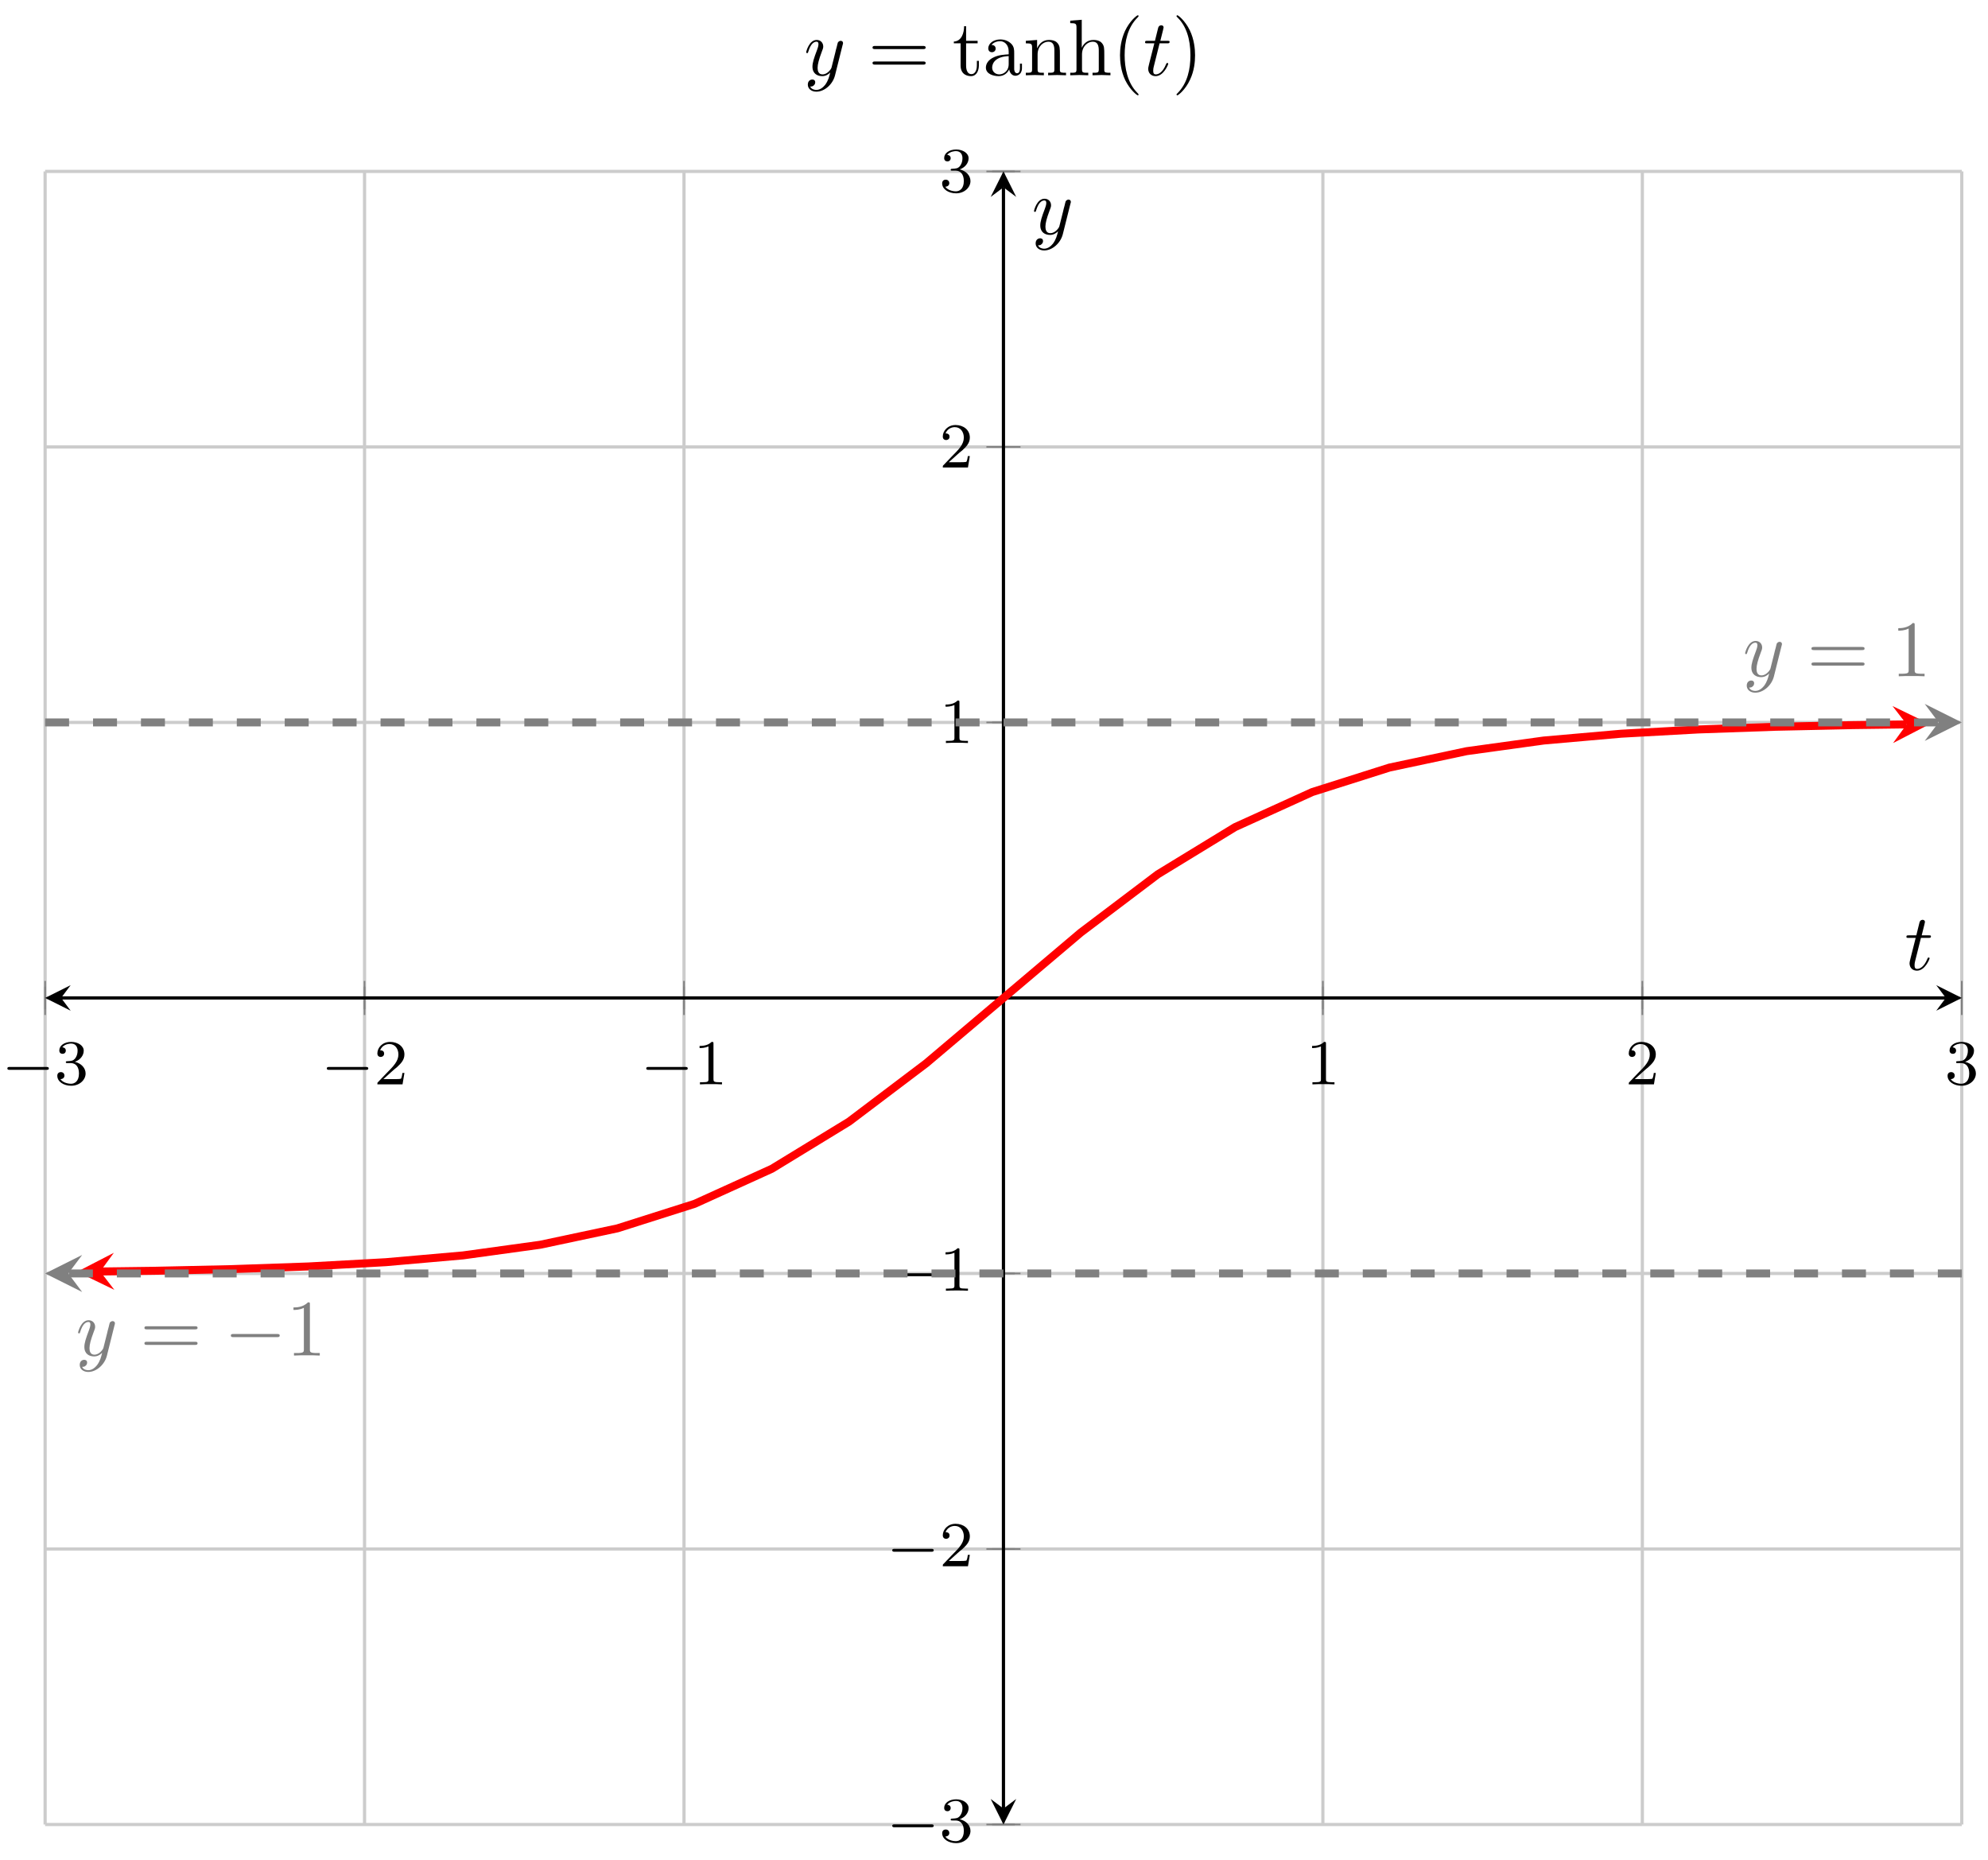 <?xml version="1.0" encoding="UTF-8"?>
<svg xmlns="http://www.w3.org/2000/svg" xmlns:xlink="http://www.w3.org/1999/xlink" width="248pt" height="232pt" viewBox="0 0 248 232" version="1.1">
<defs>
<g>
<symbol overflow="visible" id="glyph0-0">
<path style="stroke:none;" d=""/>
</symbol>
<symbol overflow="visible" id="glyph0-1">
<path style="stroke:none;" d="M 5.562 -1.812 C 5.703 -1.812 5.875 -1.812 5.875 -1.984 C 5.875 -2.172 5.703 -2.172 5.562 -2.172 L 1 -2.172 C 0.875 -2.172 0.703 -2.172 0.703 -1.984 C 0.703 -1.812 0.875 -1.812 1 -1.812 Z M 5.562 -1.812 "/>
</symbol>
<symbol overflow="visible" id="glyph1-0">
<path style="stroke:none;" d=""/>
</symbol>
<symbol overflow="visible" id="glyph1-1">
<path style="stroke:none;" d="M 2.016 -2.656 C 2.641 -2.656 3.047 -2.203 3.047 -1.359 C 3.047 -0.359 2.484 -0.078 2.062 -0.078 C 1.625 -0.078 1.016 -0.234 0.734 -0.656 C 1.031 -0.656 1.234 -0.844 1.234 -1.094 C 1.234 -1.359 1.047 -1.531 0.781 -1.531 C 0.578 -1.531 0.344 -1.406 0.344 -1.078 C 0.344 -0.328 1.156 0.172 2.078 0.172 C 3.125 0.172 3.875 -0.562 3.875 -1.359 C 3.875 -2.031 3.344 -2.625 2.531 -2.812 C 3.156 -3.031 3.641 -3.562 3.641 -4.203 C 3.641 -4.844 2.922 -5.297 2.094 -5.297 C 1.234 -5.297 0.594 -4.844 0.594 -4.234 C 0.594 -3.938 0.781 -3.812 1 -3.812 C 1.25 -3.812 1.406 -3.984 1.406 -4.219 C 1.406 -4.516 1.141 -4.625 0.969 -4.625 C 1.312 -5.062 1.922 -5.094 2.062 -5.094 C 2.266 -5.094 2.875 -5.031 2.875 -4.203 C 2.875 -3.656 2.641 -3.312 2.531 -3.188 C 2.297 -2.938 2.109 -2.922 1.625 -2.891 C 1.469 -2.891 1.406 -2.875 1.406 -2.766 C 1.406 -2.656 1.484 -2.656 1.625 -2.656 Z M 2.016 -2.656 "/>
</symbol>
<symbol overflow="visible" id="glyph1-2">
<path style="stroke:none;" d="M 2.25 -1.625 C 2.375 -1.75 2.703 -2.016 2.844 -2.125 C 3.328 -2.578 3.797 -3.016 3.797 -3.734 C 3.797 -4.688 3 -5.297 2.016 -5.297 C 1.047 -5.297 0.422 -4.578 0.422 -3.859 C 0.422 -3.469 0.734 -3.422 0.844 -3.422 C 1.016 -3.422 1.266 -3.531 1.266 -3.844 C 1.266 -4.25 0.859 -4.25 0.766 -4.25 C 1 -4.844 1.531 -5.031 1.922 -5.031 C 2.656 -5.031 3.047 -4.406 3.047 -3.734 C 3.047 -2.906 2.469 -2.297 1.516 -1.344 L 0.516 -0.297 C 0.422 -0.219 0.422 -0.203 0.422 0 L 3.562 0 L 3.797 -1.422 L 3.547 -1.422 C 3.531 -1.266 3.469 -0.875 3.375 -0.719 C 3.328 -0.656 2.719 -0.656 2.594 -0.656 L 1.172 -0.656 Z M 2.25 -1.625 "/>
</symbol>
<symbol overflow="visible" id="glyph1-3">
<path style="stroke:none;" d="M 2.5 -5.078 C 2.5 -5.297 2.484 -5.297 2.266 -5.297 C 1.938 -4.984 1.516 -4.797 0.766 -4.797 L 0.766 -4.531 C 0.984 -4.531 1.406 -4.531 1.875 -4.734 L 1.875 -0.656 C 1.875 -0.359 1.844 -0.266 1.094 -0.266 L 0.812 -0.266 L 0.812 0 C 1.141 -0.031 1.828 -0.031 2.188 -0.031 C 2.547 -0.031 3.234 -0.031 3.562 0 L 3.562 -0.266 L 3.281 -0.266 C 2.531 -0.266 2.5 -0.359 2.5 -0.656 Z M 2.5 -5.078 "/>
</symbol>
<symbol overflow="visible" id="glyph2-0">
<path style="stroke:none;" d=""/>
</symbol>
<symbol overflow="visible" id="glyph2-1">
<path style="stroke:none;" d="M 4.844 -3.797 C 4.891 -3.938 4.891 -3.953 4.891 -4.031 C 4.891 -4.203 4.75 -4.297 4.594 -4.297 C 4.5 -4.297 4.344 -4.234 4.25 -4.094 C 4.234 -4.031 4.141 -3.734 4.109 -3.547 C 4.031 -3.297 3.969 -3.016 3.906 -2.75 L 3.453 -0.953 C 3.422 -0.812 2.984 -0.109 2.328 -0.109 C 1.828 -0.109 1.719 -0.547 1.719 -0.922 C 1.719 -1.375 1.891 -2 2.219 -2.875 C 2.375 -3.281 2.422 -3.391 2.422 -3.594 C 2.422 -4.031 2.109 -4.406 1.609 -4.406 C 0.656 -4.406 0.297 -2.953 0.297 -2.875 C 0.297 -2.766 0.391 -2.766 0.406 -2.766 C 0.516 -2.766 0.516 -2.797 0.562 -2.953 C 0.844 -3.891 1.234 -4.188 1.578 -4.188 C 1.656 -4.188 1.828 -4.188 1.828 -3.875 C 1.828 -3.625 1.719 -3.359 1.656 -3.172 C 1.25 -2.109 1.078 -1.547 1.078 -1.078 C 1.078 -0.188 1.703 0.109 2.297 0.109 C 2.688 0.109 3.016 -0.062 3.297 -0.344 C 3.172 0.172 3.047 0.672 2.656 1.203 C 2.391 1.531 2.016 1.828 1.562 1.828 C 1.422 1.828 0.969 1.797 0.797 1.406 C 0.953 1.406 1.094 1.406 1.219 1.281 C 1.328 1.203 1.422 1.062 1.422 0.875 C 1.422 0.562 1.156 0.531 1.062 0.531 C 0.828 0.531 0.5 0.688 0.5 1.172 C 0.5 1.672 0.938 2.047 1.562 2.047 C 2.578 2.047 3.609 1.141 3.891 0.016 Z M 4.844 -3.797 "/>
</symbol>
<symbol overflow="visible" id="glyph2-2">
<path style="stroke:none;" d="M 2.047 -3.984 L 2.984 -3.984 C 3.188 -3.984 3.297 -3.984 3.297 -4.188 C 3.297 -4.297 3.188 -4.297 3.016 -4.297 L 2.141 -4.297 C 2.5 -5.719 2.547 -5.906 2.547 -5.969 C 2.547 -6.141 2.422 -6.234 2.25 -6.234 C 2.219 -6.234 1.938 -6.234 1.859 -5.875 L 1.469 -4.297 L 0.531 -4.297 C 0.328 -4.297 0.234 -4.297 0.234 -4.109 C 0.234 -3.984 0.312 -3.984 0.516 -3.984 L 1.391 -3.984 C 0.672 -1.156 0.625 -0.984 0.625 -0.812 C 0.625 -0.266 1 0.109 1.547 0.109 C 2.562 0.109 3.125 -1.344 3.125 -1.422 C 3.125 -1.531 3.047 -1.531 3.016 -1.531 C 2.922 -1.531 2.906 -1.5 2.859 -1.391 C 2.438 -0.344 1.906 -0.109 1.562 -0.109 C 1.359 -0.109 1.25 -0.234 1.25 -0.562 C 1.25 -0.812 1.281 -0.875 1.312 -1.047 Z M 2.047 -3.984 "/>
</symbol>
<symbol overflow="visible" id="glyph3-0">
<path style="stroke:none;" d=""/>
</symbol>
<symbol overflow="visible" id="glyph3-1">
<path style="stroke:none;" d="M 6.844 -3.266 C 7 -3.266 7.188 -3.266 7.188 -3.453 C 7.188 -3.656 7 -3.656 6.859 -3.656 L 0.891 -3.656 C 0.75 -3.656 0.562 -3.656 0.562 -3.453 C 0.562 -3.266 0.75 -3.266 0.891 -3.266 Z M 6.859 -1.328 C 7 -1.328 7.188 -1.328 7.188 -1.531 C 7.188 -1.719 7 -1.719 6.844 -1.719 L 0.891 -1.719 C 0.75 -1.719 0.562 -1.719 0.562 -1.531 C 0.562 -1.328 0.75 -1.328 0.891 -1.328 Z M 6.859 -1.328 "/>
</symbol>
<symbol overflow="visible" id="glyph3-2">
<path style="stroke:none;" d="M 2.938 -6.375 C 2.938 -6.625 2.938 -6.641 2.703 -6.641 C 2.078 -6 1.203 -6 0.891 -6 L 0.891 -5.688 C 1.094 -5.688 1.672 -5.688 2.188 -5.953 L 2.188 -0.781 C 2.188 -0.422 2.156 -0.312 1.266 -0.312 L 0.953 -0.312 L 0.953 0 C 1.297 -0.031 2.156 -0.031 2.562 -0.031 C 2.953 -0.031 3.828 -0.031 4.172 0 L 4.172 -0.312 L 3.859 -0.312 C 2.953 -0.312 2.938 -0.422 2.938 -0.781 Z M 2.938 -6.375 "/>
</symbol>
<symbol overflow="visible" id="glyph3-3">
<path style="stroke:none;" d="M 3.297 2.391 C 3.297 2.359 3.297 2.344 3.125 2.172 C 1.891 0.922 1.562 -0.969 1.562 -2.5 C 1.562 -4.234 1.938 -5.969 3.172 -7.203 C 3.297 -7.328 3.297 -7.344 3.297 -7.375 C 3.297 -7.453 3.266 -7.484 3.203 -7.484 C 3.094 -7.484 2.203 -6.797 1.609 -5.531 C 1.109 -4.438 0.984 -3.328 0.984 -2.5 C 0.984 -1.719 1.094 -0.516 1.641 0.625 C 2.25 1.844 3.094 2.5 3.203 2.5 C 3.266 2.5 3.297 2.469 3.297 2.391 Z M 3.297 2.391 "/>
</symbol>
<symbol overflow="visible" id="glyph3-4">
<path style="stroke:none;" d="M 2.875 -2.5 C 2.875 -3.266 2.766 -4.469 2.219 -5.609 C 1.625 -6.828 0.766 -7.484 0.672 -7.484 C 0.609 -7.484 0.562 -7.438 0.562 -7.375 C 0.562 -7.344 0.562 -7.328 0.75 -7.141 C 1.734 -6.156 2.297 -4.578 2.297 -2.5 C 2.297 -0.781 1.938 0.969 0.703 2.219 C 0.562 2.344 0.562 2.359 0.562 2.391 C 0.562 2.453 0.609 2.5 0.672 2.5 C 0.766 2.5 1.672 1.812 2.25 0.547 C 2.766 -0.547 2.875 -1.656 2.875 -2.5 Z M 2.875 -2.5 "/>
</symbol>
<symbol overflow="visible" id="glyph4-0">
<path style="stroke:none;" d=""/>
</symbol>
<symbol overflow="visible" id="glyph4-1">
<path style="stroke:none;" d="M 6.562 -2.297 C 6.734 -2.297 6.922 -2.297 6.922 -2.5 C 6.922 -2.688 6.734 -2.688 6.562 -2.688 L 1.172 -2.688 C 1 -2.688 0.828 -2.688 0.828 -2.5 C 0.828 -2.297 1 -2.297 1.172 -2.297 Z M 6.562 -2.297 "/>
</symbol>
<symbol overflow="visible" id="glyph5-0">
<path style="stroke:none;" d=""/>
</symbol>
<symbol overflow="visible" id="glyph5-1">
<path style="stroke:none;" d="M 3.312 -1.234 L 3.312 -1.797 L 3.062 -1.797 L 3.062 -1.25 C 3.062 -0.516 2.766 -0.141 2.391 -0.141 C 1.719 -0.141 1.719 -1.047 1.719 -1.219 L 1.719 -3.984 L 3.156 -3.984 L 3.156 -4.297 L 1.719 -4.297 L 1.719 -6.125 L 1.469 -6.125 C 1.469 -5.312 1.172 -4.25 0.188 -4.203 L 0.188 -3.984 L 1.031 -3.984 L 1.031 -1.234 C 1.031 -0.016 1.969 0.109 2.328 0.109 C 3.031 0.109 3.312 -0.594 3.312 -1.234 Z M 3.312 -1.234 "/>
</symbol>
<symbol overflow="visible" id="glyph5-2">
<path style="stroke:none;" d="M 4.812 -0.891 L 4.812 -1.453 L 4.562 -1.453 L 4.562 -0.891 C 4.562 -0.312 4.312 -0.25 4.203 -0.25 C 3.875 -0.25 3.844 -0.703 3.844 -0.75 L 3.844 -2.734 C 3.844 -3.156 3.844 -3.547 3.484 -3.922 C 3.094 -4.312 2.594 -4.469 2.109 -4.469 C 1.297 -4.469 0.609 -4 0.609 -3.344 C 0.609 -3.047 0.812 -2.875 1.062 -2.875 C 1.344 -2.875 1.531 -3.078 1.531 -3.328 C 1.531 -3.453 1.469 -3.781 1.016 -3.781 C 1.281 -4.141 1.781 -4.25 2.094 -4.25 C 2.578 -4.25 3.156 -3.859 3.156 -2.969 L 3.156 -2.609 C 2.641 -2.578 1.938 -2.547 1.312 -2.25 C 0.562 -1.906 0.312 -1.391 0.312 -0.953 C 0.312 -0.141 1.281 0.109 1.906 0.109 C 2.578 0.109 3.031 -0.297 3.219 -0.75 C 3.266 -0.359 3.531 0.062 4 0.062 C 4.203 0.062 4.812 -0.078 4.812 -0.891 Z M 3.156 -1.391 C 3.156 -0.453 2.438 -0.109 1.984 -0.109 C 1.5 -0.109 1.094 -0.453 1.094 -0.953 C 1.094 -1.5 1.5 -2.328 3.156 -2.391 Z M 3.156 -1.391 "/>
</symbol>
<symbol overflow="visible" id="glyph5-3">
<path style="stroke:none;" d="M 5.328 0 L 5.328 -0.312 C 4.812 -0.312 4.562 -0.312 4.562 -0.609 L 4.562 -2.516 C 4.562 -3.375 4.562 -3.672 4.25 -4.031 C 4.109 -4.203 3.781 -4.406 3.203 -4.406 C 2.469 -4.406 2 -3.984 1.719 -3.359 L 1.719 -4.406 L 0.312 -4.297 L 0.312 -3.984 C 1.016 -3.984 1.094 -3.922 1.094 -3.422 L 1.094 -0.75 C 1.094 -0.312 0.984 -0.312 0.312 -0.312 L 0.312 0 L 1.453 -0.031 L 2.562 0 L 2.562 -0.312 C 1.891 -0.312 1.781 -0.312 1.781 -0.75 L 1.781 -2.594 C 1.781 -3.625 2.5 -4.188 3.125 -4.188 C 3.766 -4.188 3.875 -3.656 3.875 -3.078 L 3.875 -0.75 C 3.875 -0.312 3.766 -0.312 3.094 -0.312 L 3.094 0 L 4.219 -0.031 Z M 5.328 0 "/>
</symbol>
<symbol overflow="visible" id="glyph5-4">
<path style="stroke:none;" d="M 5.328 0 L 5.328 -0.312 C 4.812 -0.312 4.562 -0.312 4.562 -0.609 L 4.562 -2.516 C 4.562 -3.375 4.562 -3.672 4.25 -4.031 C 4.109 -4.203 3.781 -4.406 3.203 -4.406 C 2.359 -4.406 1.922 -3.812 1.766 -3.453 L 1.75 -3.453 L 1.75 -6.922 L 0.312 -6.812 L 0.312 -6.5 C 1.016 -6.5 1.094 -6.438 1.094 -5.938 L 1.094 -0.75 C 1.094 -0.312 0.984 -0.312 0.312 -0.312 L 0.312 0 L 1.453 -0.031 L 2.562 0 L 2.562 -0.312 C 1.891 -0.312 1.781 -0.312 1.781 -0.75 L 1.781 -2.594 C 1.781 -3.625 2.5 -4.188 3.125 -4.188 C 3.766 -4.188 3.875 -3.656 3.875 -3.078 L 3.875 -0.75 C 3.875 -0.312 3.766 -0.312 3.094 -0.312 L 3.094 0 L 4.219 -0.031 Z M 5.328 0 "/>
</symbol>
</g>
<clipPath id="clip1">
  <path d="M 5.629 76 L 244.73 76 L 244.73 173 L 5.629 173 Z M 5.629 76 "/>
</clipPath>
<clipPath id="clip2">
  <path d="M 8 158 L 244.73 158 L 244.73 160 L 8 160 Z M 8 158 "/>
</clipPath>
<clipPath id="clip3">
  <path d="M 5.629 156 L 11 156 L 11 162 L 5.629 162 Z M 5.629 156 "/>
</clipPath>
<clipPath id="clip4">
  <path d="M 5.629 89 L 243 89 L 243 91 L 5.629 91 Z M 5.629 89 "/>
</clipPath>
<clipPath id="clip5">
  <path d="M 240 87 L 244.73 87 L 244.73 93 L 240 93 Z M 240 87 "/>
</clipPath>
</defs>
<g id="surface1">
<path style="fill:none;stroke-width:0.399;stroke-linecap:butt;stroke-linejoin:miter;stroke:rgb(79.999%,79.999%,79.999%);stroke-opacity:1;stroke-miterlimit:10;" d="M 0.002 0.001 L 0.002 206.219 M 39.85 0.001 L 39.85 206.219 M 79.701 0.001 L 79.701 206.219 M 119.553 0.001 L 119.553 206.219 M 159.4 0.001 L 159.4 206.219 M 199.252 0.001 L 199.252 206.219 M 239.103 0.001 L 239.103 206.219 " transform="matrix(1,0,0,-1,5.627,227.602)"/>
<path style="fill:none;stroke-width:0.399;stroke-linecap:butt;stroke-linejoin:miter;stroke:rgb(79.999%,79.999%,79.999%);stroke-opacity:1;stroke-miterlimit:10;" d="M 0.002 0.001 L 239.103 0.001 M 0.002 34.371 L 239.103 34.371 M 0.002 68.742 L 239.103 68.742 M 0.002 103.112 L 239.103 103.112 M 0.002 137.482 L 239.103 137.482 M 0.002 171.849 L 239.103 171.849 M 0.002 206.219 L 239.103 206.219 " transform="matrix(1,0,0,-1,5.627,227.602)"/>
<path style="fill:none;stroke-width:0.199;stroke-linecap:butt;stroke-linejoin:miter;stroke:rgb(50%,50%,50%);stroke-opacity:1;stroke-miterlimit:10;" d="M 0.002 101.694 L 0.002 104.526 M 39.85 101.694 L 39.85 104.526 M 79.701 101.694 L 79.701 104.526 M 119.553 101.694 L 119.553 104.526 M 159.4 101.694 L 159.4 104.526 M 199.252 101.694 L 199.252 104.526 M 239.103 101.694 L 239.103 104.526 " transform="matrix(1,0,0,-1,5.627,227.602)"/>
<path style="fill:none;stroke-width:0.199;stroke-linecap:butt;stroke-linejoin:miter;stroke:rgb(50%,50%,50%);stroke-opacity:1;stroke-miterlimit:10;" d="M 0.002 100.983 L 0.002 105.237 M 39.85 100.983 L 39.85 105.237 M 79.701 100.983 L 79.701 105.237 M 159.4 100.983 L 159.4 105.237 M 199.252 100.983 L 199.252 105.237 M 239.103 100.983 L 239.103 105.237 " transform="matrix(1,0,0,-1,5.627,227.602)"/>
<path style="fill:none;stroke-width:0.199;stroke-linecap:butt;stroke-linejoin:miter;stroke:rgb(50%,50%,50%);stroke-opacity:1;stroke-miterlimit:10;" d="M 118.135 0.001 L 120.971 0.001 M 118.135 34.371 L 120.971 34.371 M 118.135 68.742 L 120.971 68.742 M 118.135 103.112 L 120.971 103.112 M 118.135 137.482 L 120.971 137.482 M 118.135 171.849 L 120.971 171.849 M 118.135 206.219 L 120.971 206.219 " transform="matrix(1,0,0,-1,5.627,227.602)"/>
<path style="fill:none;stroke-width:0.199;stroke-linecap:butt;stroke-linejoin:miter;stroke:rgb(50%,50%,50%);stroke-opacity:1;stroke-miterlimit:10;" d="M 117.424 0.001 L 121.678 0.001 M 117.424 34.371 L 121.678 34.371 M 117.424 68.742 L 121.678 68.742 M 117.424 137.482 L 121.678 137.482 M 117.424 171.849 L 121.678 171.849 M 117.424 206.219 L 121.678 206.219 " transform="matrix(1,0,0,-1,5.627,227.602)"/>
<path style="fill:none;stroke-width:0.399;stroke-linecap:butt;stroke-linejoin:miter;stroke:rgb(0%,0%,0%);stroke-opacity:1;stroke-miterlimit:10;" d="M 1.994 103.112 L 237.111 103.112 " transform="matrix(1,0,0,-1,5.627,227.602)"/>
<path style=" stroke:none;fill-rule:nonzero;fill:rgb(0%,0%,0%);fill-opacity:1;" d="M 5.629 124.488 L 8.816 126.082 L 7.621 124.488 L 8.816 122.895 "/>
<path style=" stroke:none;fill-rule:nonzero;fill:rgb(0%,0%,0%);fill-opacity:1;" d="M 244.73 124.488 L 241.543 122.895 L 242.738 124.488 L 241.543 126.082 "/>
<path style="fill:none;stroke-width:0.399;stroke-linecap:butt;stroke-linejoin:miter;stroke:rgb(0%,0%,0%);stroke-opacity:1;stroke-miterlimit:10;" d="M 119.553 1.993 L 119.553 204.227 " transform="matrix(1,0,0,-1,5.627,227.602)"/>
<path style=" stroke:none;fill-rule:nonzero;fill:rgb(0%,0%,0%);fill-opacity:1;" d="M 125.18 227.602 L 126.773 224.414 L 125.18 225.609 L 123.586 224.414 "/>
<path style=" stroke:none;fill-rule:nonzero;fill:rgb(0%,0%,0%);fill-opacity:1;" d="M 125.18 21.379 L 123.586 24.566 L 125.18 23.371 L 126.773 24.566 "/>
<g style="fill:rgb(0%,0%,0%);fill-opacity:1;">
  <use xlink:href="#glyph0-1" x="0.217" y="135.272"/>
</g>
<g style="fill:rgb(0%,0%,0%);fill-opacity:1;">
  <use xlink:href="#glyph1-1" x="6.804" y="135.272"/>
</g>
<g style="fill:rgb(0%,0%,0%);fill-opacity:1;">
  <use xlink:href="#glyph0-1" x="40.067" y="135.272"/>
</g>
<g style="fill:rgb(0%,0%,0%);fill-opacity:1;">
  <use xlink:href="#glyph1-2" x="46.654" y="135.272"/>
</g>
<g style="fill:rgb(0%,0%,0%);fill-opacity:1;">
  <use xlink:href="#glyph0-1" x="79.918" y="135.272"/>
</g>
<g style="fill:rgb(0%,0%,0%);fill-opacity:1;">
  <use xlink:href="#glyph1-3" x="86.505" y="135.272"/>
</g>
<g style="fill:rgb(0%,0%,0%);fill-opacity:1;">
  <use xlink:href="#glyph1-3" x="162.912" y="135.272"/>
</g>
<g style="fill:rgb(0%,0%,0%);fill-opacity:1;">
  <use xlink:href="#glyph1-2" x="202.762" y="135.272"/>
</g>
<g style="fill:rgb(0%,0%,0%);fill-opacity:1;">
  <use xlink:href="#glyph1-1" x="242.613" y="135.272"/>
</g>
<g style="fill:rgb(0%,0%,0%);fill-opacity:1;">
  <use xlink:href="#glyph0-1" x="110.603" y="229.755"/>
</g>
<g style="fill:rgb(0%,0%,0%);fill-opacity:1;">
  <use xlink:href="#glyph1-1" x="117.19" y="229.755"/>
</g>
<g style="fill:rgb(0%,0%,0%);fill-opacity:1;">
  <use xlink:href="#glyph0-1" x="110.603" y="195.385"/>
</g>
<g style="fill:rgb(0%,0%,0%);fill-opacity:1;">
  <use xlink:href="#glyph1-2" x="117.19" y="195.385"/>
</g>
<g style="fill:rgb(0%,0%,0%);fill-opacity:1;">
  <use xlink:href="#glyph0-1" x="110.603" y="161.014"/>
</g>
<g style="fill:rgb(0%,0%,0%);fill-opacity:1;">
  <use xlink:href="#glyph1-3" x="117.19" y="161.014"/>
</g>
<g style="fill:rgb(0%,0%,0%);fill-opacity:1;">
  <use xlink:href="#glyph1-3" x="117.189" y="92.688"/>
</g>
<g style="fill:rgb(0%,0%,0%);fill-opacity:1;">
  <use xlink:href="#glyph1-2" x="117.189" y="58.316"/>
</g>
<g style="fill:rgb(0%,0%,0%);fill-opacity:1;">
  <use xlink:href="#glyph1-1" x="117.189" y="23.945"/>
</g>
<g clip-path="url(#clip1)" clip-rule="nonzero">
<path style="fill:none;stroke-width:0.996;stroke-linecap:butt;stroke-linejoin:miter;stroke:rgb(100%,0%,0%);stroke-opacity:1;stroke-miterlimit:10;" d="M 6.873 68.988 L 13.615 69.077 L 23.244 69.284 L 32.877 69.617 L 42.506 70.148 L 52.139 70.995 L 61.768 72.324 L 71.4 74.37 L 81.029 77.429 L 90.658 81.8 L 100.291 87.683 L 109.92 94.964 L 119.553 103.108 L 129.182 111.256 L 138.81 118.537 L 148.443 124.42 L 158.072 128.795 L 167.705 131.85 L 177.334 133.896 L 186.963 135.225 L 196.596 136.072 L 206.225 136.603 L 215.857 136.939 L 225.486 137.146 L 232.228 137.236 " transform="matrix(1,0,0,-1,5.627,227.602)"/>
</g>
<path style=" stroke:none;fill-rule:nonzero;fill:rgb(100%,0%,0%);fill-opacity:1;" d="M 9.613 158.652 L 14.266 160.902 L 12.5 158.613 L 14.203 156.281 "/>
<path style=" stroke:none;fill-rule:nonzero;fill:rgb(100%,0%,0%);fill-opacity:1;" d="M 240.742 90.328 L 236.09 88.078 L 237.855 90.363 L 236.152 92.699 "/>
<g clip-path="url(#clip2)" clip-rule="nonzero">
<path style="fill:none;stroke-width:0.996;stroke-linecap:butt;stroke-linejoin:miter;stroke:rgb(50%,50%,50%);stroke-opacity:1;stroke-dasharray:2.989,2.989;stroke-miterlimit:10;" d="M 239.103 68.742 L 2.889 68.742 " transform="matrix(1,0,0,-1,5.627,227.602)"/>
</g>
<g clip-path="url(#clip3)" clip-rule="nonzero">
<path style=" stroke:none;fill-rule:nonzero;fill:rgb(50%,50%,50%);fill-opacity:1;" d="M 5.629 158.859 L 10.25 161.172 L 8.516 158.859 L 10.25 156.551 "/>
</g>
<g style="fill:rgb(50%,50%,50%);fill-opacity:1;">
  <use xlink:href="#glyph2-1" x="9.446" y="169.1"/>
</g>
<g style="fill:rgb(50%,50%,50%);fill-opacity:1;">
  <use xlink:href="#glyph3-1" x="17.456" y="169.1"/>
</g>
<g style="fill:rgb(50%,50%,50%);fill-opacity:1;">
  <use xlink:href="#glyph4-1" x="27.972" y="169.1"/>
</g>
<g style="fill:rgb(50%,50%,50%);fill-opacity:1;">
  <use xlink:href="#glyph3-2" x="35.72" y="169.1"/>
</g>
<g clip-path="url(#clip4)" clip-rule="nonzero">
<path style="fill:none;stroke-width:0.996;stroke-linecap:butt;stroke-linejoin:miter;stroke:rgb(50%,50%,50%);stroke-opacity:1;stroke-dasharray:2.989,2.989;stroke-miterlimit:10;" d="M 0.002 137.482 L 236.213 137.482 " transform="matrix(1,0,0,-1,5.627,227.602)"/>
</g>
<g clip-path="url(#clip5)" clip-rule="nonzero">
<path style=" stroke:none;fill-rule:nonzero;fill:rgb(50%,50%,50%);fill-opacity:1;" d="M 244.73 90.117 L 240.105 87.809 L 241.84 90.117 L 240.105 92.43 "/>
</g>
<g style="fill:rgb(50%,50%,50%);fill-opacity:1;">
  <use xlink:href="#glyph2-1" x="217.404" y="84.362"/>
</g>
<g style="fill:rgb(50%,50%,50%);fill-opacity:1;">
  <use xlink:href="#glyph3-1" x="225.414" y="84.362"/>
</g>
<g style="fill:rgb(50%,50%,50%);fill-opacity:1;">
  <use xlink:href="#glyph3-2" x="235.915" y="84.362"/>
</g>
<g style="fill:rgb(0%,0%,0%);fill-opacity:1;">
  <use xlink:href="#glyph2-2" x="237.588" y="120.979"/>
</g>
<g style="fill:rgb(0%,0%,0%);fill-opacity:1;">
  <use xlink:href="#glyph2-1" x="128.695" y="29.196"/>
</g>
<g style="fill:rgb(0%,0%,0%);fill-opacity:1;">
  <use xlink:href="#glyph2-1" x="100.275" y="9.389"/>
</g>
<g style="fill:rgb(0%,0%,0%);fill-opacity:1;">
  <use xlink:href="#glyph3-1" x="108.285" y="9.389"/>
</g>
<g style="fill:rgb(0%,0%,0%);fill-opacity:1;">
  <use xlink:href="#glyph5-1" x="118.801" y="9.389"/>
  <use xlink:href="#glyph5-2" x="122.676" y="9.389"/>
  <use xlink:href="#glyph5-3" x="127.658" y="9.389"/>
  <use xlink:href="#glyph5-4" x="133.197" y="9.389"/>
</g>
<g style="fill:rgb(0%,0%,0%);fill-opacity:1;">
  <use xlink:href="#glyph3-3" x="138.736" y="9.389"/>
</g>
<g style="fill:rgb(0%,0%,0%);fill-opacity:1;">
  <use xlink:href="#glyph2-2" x="142.61" y="9.389"/>
</g>
<g style="fill:rgb(0%,0%,0%);fill-opacity:1;">
  <use xlink:href="#glyph3-4" x="146.208" y="9.389"/>
</g>
</g>
</svg>
